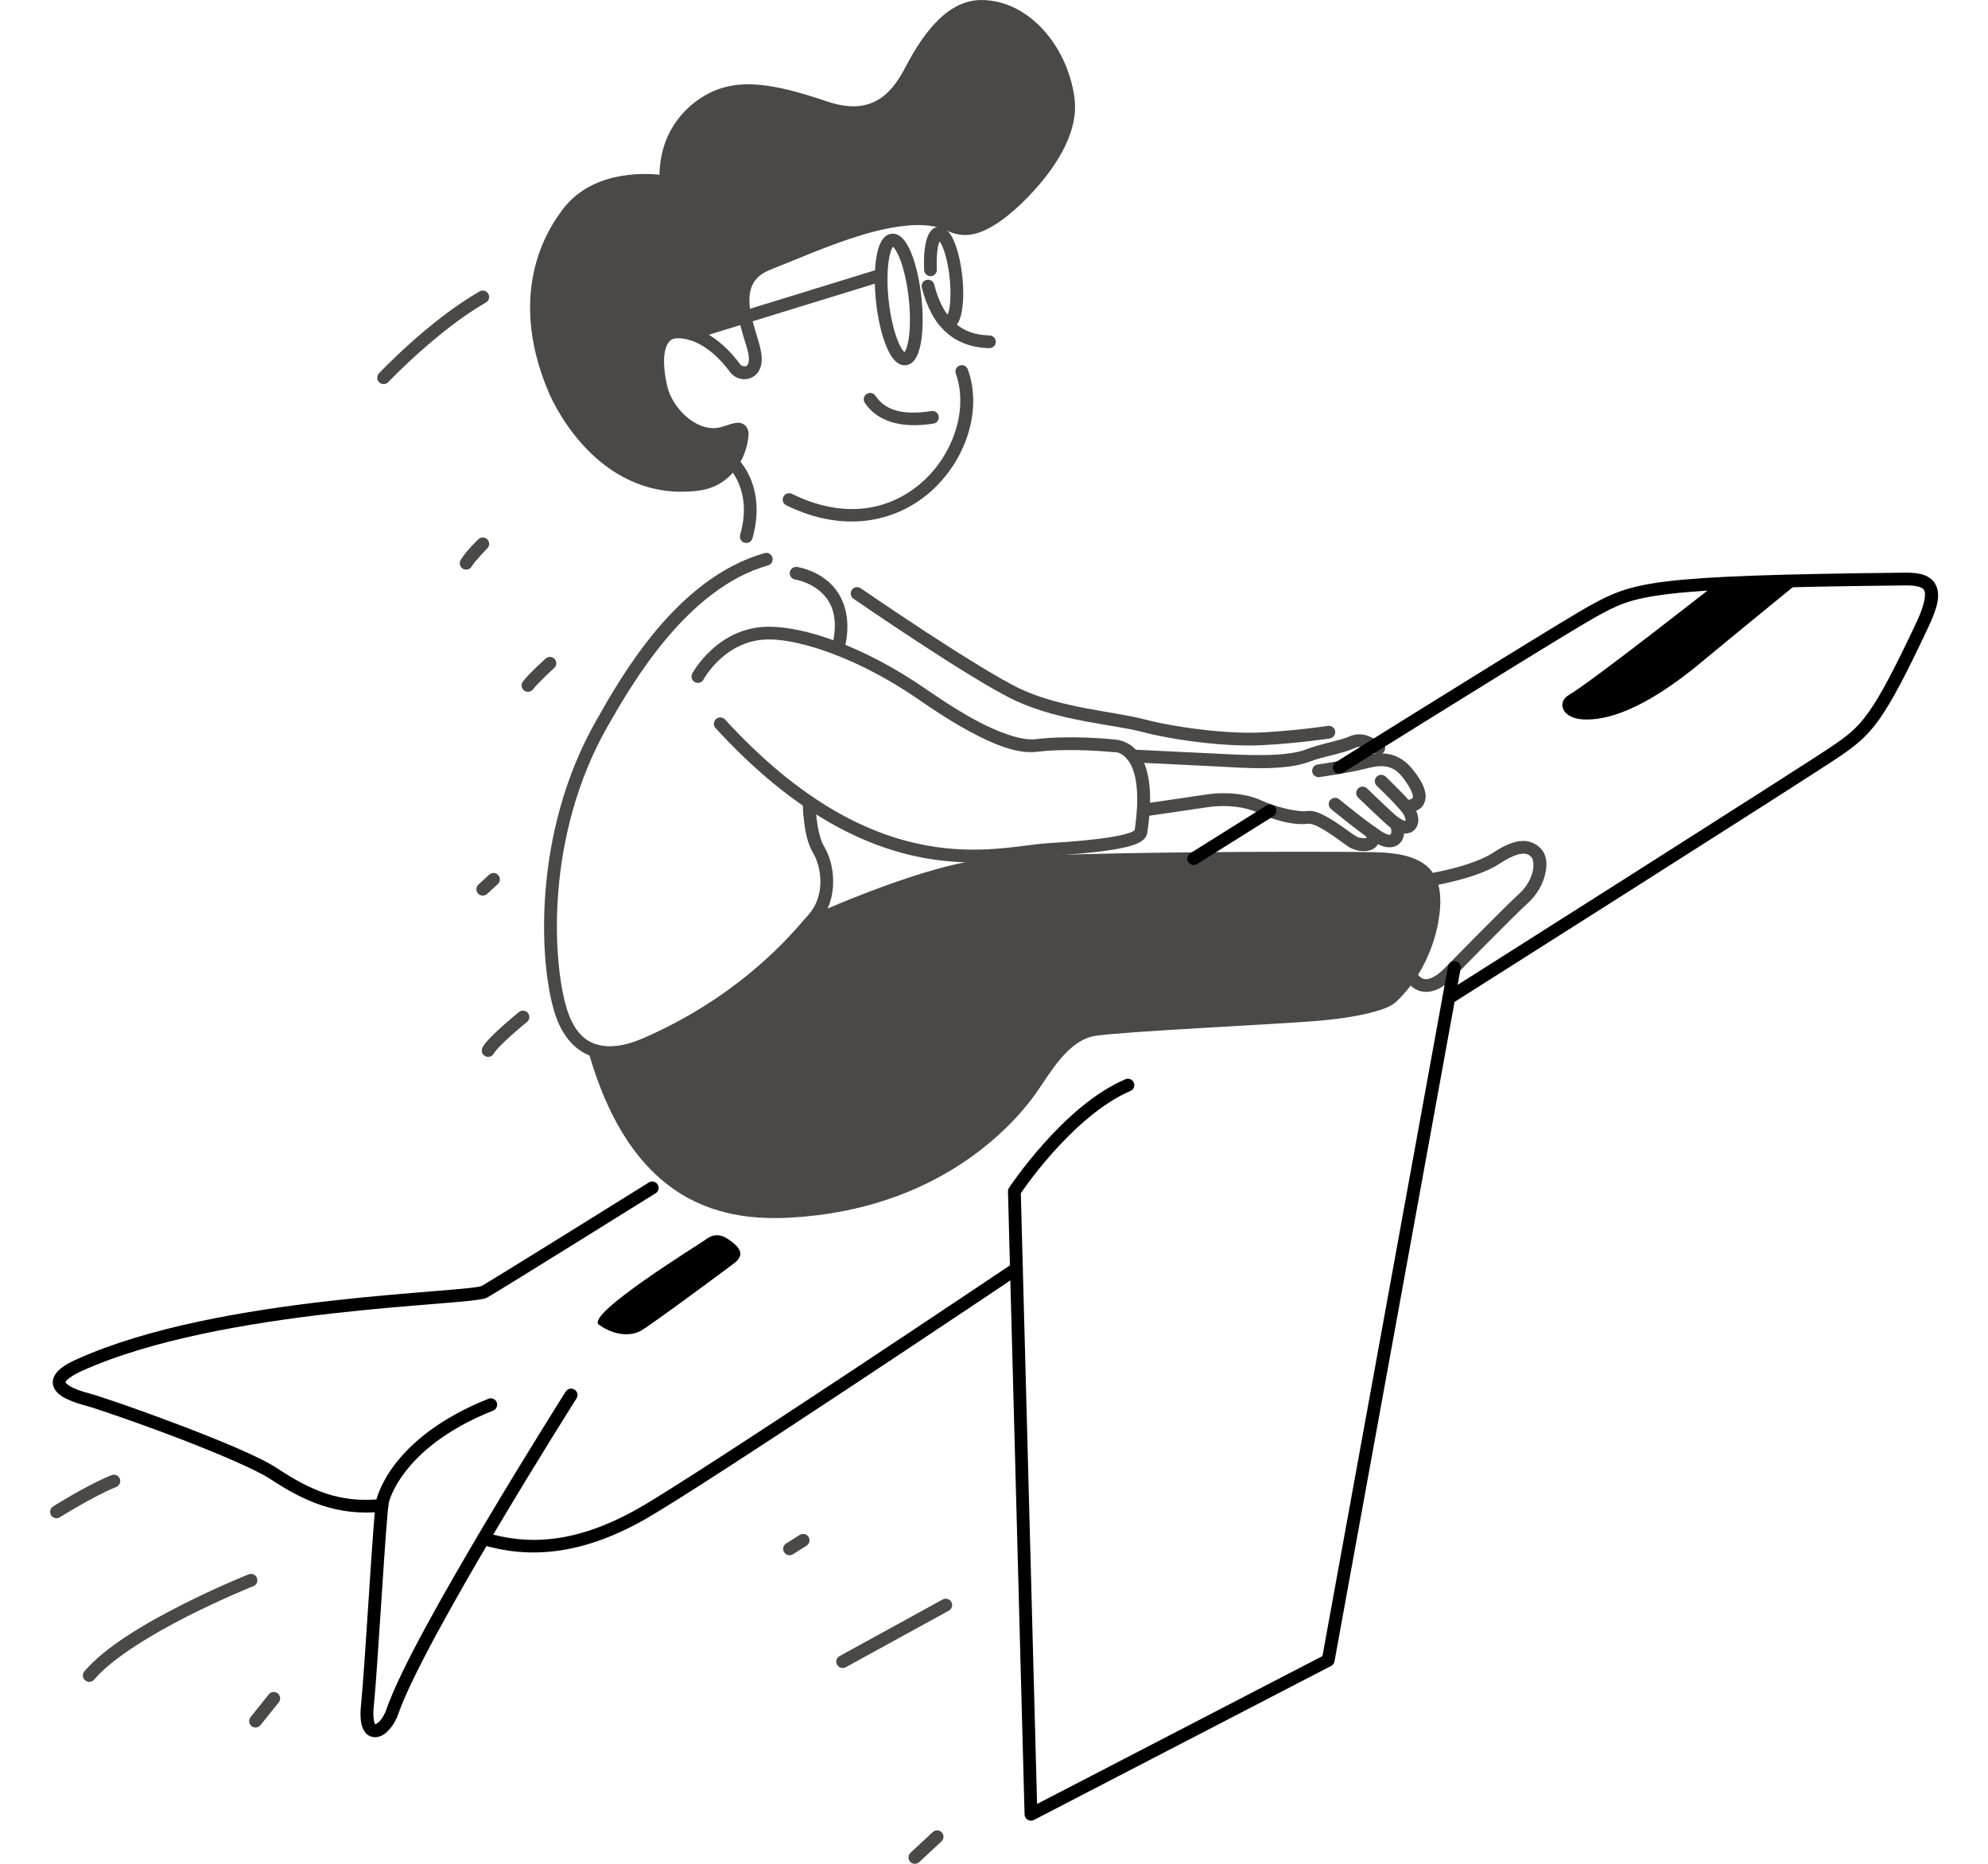<svg className="w-full h-auto" viewBox="0 0 96 90" fill="none" xmlns="http://www.w3.org/2000/svg">
  <g clip-path="url(#clip0_41_130)">
    <path
      d="M23.159 14.071C20.672 15.502 18.3 18.029 18.3 18.029C18.244 18.089 18.214 18.168 18.217 18.25C18.219 18.331 18.254 18.408 18.314 18.464C18.374 18.52 18.453 18.55 18.535 18.547C18.617 18.545 18.694 18.51 18.75 18.451C18.75 18.451 21.108 15.961 23.468 14.604C23.538 14.563 23.59 14.496 23.611 14.417C23.633 14.338 23.621 14.254 23.58 14.184C23.56 14.149 23.533 14.118 23.501 14.093C23.469 14.069 23.432 14.051 23.393 14.04C23.354 14.03 23.313 14.027 23.273 14.032C23.232 14.038 23.194 14.051 23.159 14.071Z"
      fill="#4A4947" />
    <path
      d="M23.097 26.043C23.097 26.043 22.519 26.586 22.245 27.04C22.203 27.109 22.191 27.193 22.211 27.272C22.23 27.351 22.281 27.419 22.351 27.462C22.386 27.482 22.424 27.496 22.464 27.502C22.504 27.508 22.545 27.506 22.585 27.497C22.624 27.487 22.661 27.47 22.694 27.445C22.726 27.422 22.754 27.391 22.775 27.357C22.949 27.068 23.529 26.483 23.529 26.483C23.588 26.426 23.621 26.348 23.622 26.266C23.623 26.184 23.591 26.106 23.534 26.048C23.477 25.989 23.398 25.956 23.316 25.955C23.235 25.954 23.156 25.986 23.097 26.043Z"
      fill="#4A4947" />
    <path
      d="M26.57 31.721C26.488 31.718 26.408 31.746 26.347 31.801C26.347 31.801 26.139 31.99 25.9 32.22C25.661 32.451 25.399 32.709 25.246 32.918C25.222 32.951 25.205 32.988 25.196 33.028C25.186 33.067 25.185 33.108 25.191 33.148C25.198 33.187 25.212 33.226 25.233 33.26C25.254 33.295 25.282 33.325 25.315 33.348C25.381 33.396 25.464 33.416 25.545 33.403C25.626 33.39 25.698 33.346 25.746 33.28C25.831 33.163 26.099 32.885 26.33 32.662C26.561 32.439 26.763 32.256 26.763 32.256C26.823 32.201 26.86 32.125 26.863 32.043C26.867 31.962 26.839 31.882 26.784 31.822C26.756 31.792 26.723 31.768 26.687 31.75C26.65 31.733 26.61 31.723 26.57 31.721Z"
      fill="#4A4947" />
    <path
      d="M23.622 42.237L23.104 42.714C23.044 42.769 23.008 42.846 23.005 42.928C23.001 43.009 23.031 43.089 23.086 43.148C23.142 43.208 23.219 43.244 23.301 43.247C23.382 43.251 23.462 43.221 23.522 43.166L24.041 42.69C24.101 42.635 24.137 42.558 24.14 42.476C24.144 42.395 24.115 42.315 24.059 42.255C24.032 42.225 23.999 42.201 23.962 42.184C23.925 42.167 23.885 42.158 23.845 42.156C23.804 42.154 23.763 42.161 23.725 42.175C23.687 42.189 23.652 42.21 23.622 42.237Z"
      fill="#4A4947" />
    <path
      d="M25.057 48.871C25.057 48.871 24.687 49.172 24.288 49.529C24.089 49.707 23.882 49.899 23.706 50.079C23.53 50.259 23.389 50.408 23.297 50.588C23.279 50.624 23.268 50.663 23.265 50.703C23.261 50.744 23.266 50.784 23.279 50.823C23.291 50.861 23.311 50.897 23.338 50.927C23.364 50.958 23.396 50.983 23.433 51.002C23.469 51.02 23.508 51.031 23.549 51.034C23.589 51.037 23.63 51.032 23.668 51.02C23.707 51.007 23.743 50.987 23.773 50.961C23.804 50.935 23.829 50.903 23.848 50.867C23.866 50.831 23.989 50.672 24.149 50.508C24.308 50.345 24.508 50.159 24.701 49.987C25.087 49.642 25.448 49.348 25.448 49.348C25.479 49.323 25.505 49.291 25.525 49.256C25.544 49.22 25.556 49.181 25.56 49.141C25.564 49.101 25.56 49.06 25.548 49.021C25.537 48.983 25.517 48.947 25.492 48.915C25.44 48.852 25.365 48.812 25.284 48.804C25.202 48.796 25.121 48.82 25.057 48.871Z"
      fill="#4A4947" />
    <path
      d="M5.382 71.233C4.165 71.725 2.563 72.745 2.563 72.745C2.494 72.789 2.445 72.859 2.428 72.938C2.41 73.018 2.424 73.101 2.468 73.17C2.49 73.204 2.518 73.233 2.551 73.257C2.585 73.28 2.622 73.296 2.662 73.305C2.701 73.314 2.742 73.315 2.782 73.308C2.822 73.301 2.86 73.286 2.895 73.264C2.895 73.264 4.501 72.253 5.614 71.803C5.69 71.772 5.75 71.713 5.782 71.637C5.814 71.562 5.815 71.478 5.784 71.402C5.753 71.326 5.693 71.266 5.618 71.234C5.542 71.203 5.457 71.202 5.382 71.233Z"
      fill="#4A4947" />
    <path
      d="M12.006 76.022C12.006 76.022 10.52 76.613 8.792 77.489C7.065 78.364 5.097 79.503 4.074 80.708C4.021 80.77 3.996 80.851 4.002 80.932C4.009 81.013 4.048 81.089 4.111 81.141C4.142 81.167 4.178 81.187 4.216 81.2C4.255 81.212 4.295 81.216 4.336 81.213C4.376 81.21 4.416 81.198 4.452 81.18C4.488 81.162 4.52 81.136 4.546 81.105C5.435 80.058 7.372 78.898 9.072 78.037C10.772 77.176 12.236 76.593 12.236 76.593C12.312 76.563 12.373 76.504 12.405 76.429C12.437 76.354 12.438 76.269 12.408 76.194C12.393 76.156 12.371 76.122 12.342 76.093C12.314 76.064 12.28 76.041 12.243 76.025C12.206 76.009 12.165 76.001 12.125 76C12.084 76 12.044 76.007 12.006 76.022Z"
      fill="#4A4947" />
    <path
      d="M13.413 81.77C13.349 81.719 13.267 81.696 13.186 81.705C13.104 81.714 13.03 81.755 12.979 81.819L12.098 82.919C12.047 82.983 12.024 83.064 12.033 83.145C12.042 83.227 12.083 83.301 12.147 83.352C12.211 83.402 12.293 83.426 12.374 83.417C12.456 83.407 12.53 83.367 12.581 83.303L13.462 82.202C13.513 82.139 13.537 82.057 13.527 81.976C13.518 81.895 13.477 81.821 13.413 81.77Z"
      fill="#4A4947" />
    <path
      d="M38.85 74.078C38.811 74.069 38.77 74.068 38.73 74.075C38.69 74.082 38.652 74.097 38.617 74.118L37.961 74.533C37.927 74.555 37.897 74.583 37.874 74.616C37.851 74.649 37.834 74.686 37.825 74.725C37.816 74.765 37.815 74.806 37.822 74.846C37.829 74.885 37.844 74.924 37.866 74.958C37.888 74.992 37.916 75.021 37.949 75.044C37.982 75.068 38.02 75.084 38.059 75.093C38.099 75.102 38.14 75.103 38.18 75.096C38.22 75.089 38.258 75.074 38.292 75.052L38.948 74.638C38.983 74.616 39.012 74.588 39.036 74.555C39.059 74.522 39.076 74.484 39.084 74.445C39.093 74.406 39.094 74.365 39.087 74.325C39.08 74.285 39.066 74.247 39.044 74.213C39 74.144 38.931 74.095 38.85 74.078Z"
      fill="#4A4947" />
    <path
      d="M45.522 77.236L40.544 79.969C40.472 80.008 40.419 80.075 40.396 80.153C40.373 80.231 40.383 80.316 40.422 80.387C40.462 80.458 40.528 80.511 40.607 80.534C40.686 80.557 40.77 80.547 40.842 80.508L45.82 77.775C45.856 77.755 45.887 77.729 45.912 77.697C45.938 77.666 45.956 77.629 45.968 77.591C45.979 77.552 45.983 77.511 45.978 77.471C45.973 77.431 45.961 77.392 45.941 77.356C45.902 77.285 45.835 77.232 45.757 77.209C45.678 77.187 45.594 77.196 45.522 77.236Z"
      fill="#4A4947" />
    <path
      d="M45.263 88.386C45.181 88.384 45.102 88.413 45.042 88.469L43.967 89.468C43.907 89.523 43.872 89.6 43.869 89.682C43.867 89.763 43.896 89.843 43.952 89.902C44.008 89.962 44.085 89.997 44.167 90C44.249 90.003 44.329 89.973 44.389 89.917L45.463 88.919C45.523 88.863 45.559 88.786 45.561 88.705C45.564 88.623 45.535 88.544 45.479 88.484C45.451 88.455 45.418 88.431 45.381 88.414C45.344 88.397 45.304 88.388 45.263 88.386Z"
      fill="#4A4947" />
    <path
      d="M42.079 18.979C42.039 18.971 41.998 18.971 41.958 18.979C41.919 18.987 41.881 19.002 41.847 19.025C41.779 19.07 41.731 19.14 41.715 19.22C41.699 19.3 41.716 19.383 41.761 19.451C42.352 20.335 43.474 20.705 45.073 20.456C45.113 20.45 45.151 20.436 45.186 20.415C45.221 20.394 45.251 20.366 45.275 20.334C45.298 20.301 45.316 20.264 45.325 20.225C45.335 20.185 45.337 20.145 45.33 20.105C45.318 20.024 45.273 19.952 45.207 19.904C45.141 19.856 45.058 19.836 44.977 19.849C43.505 20.078 42.718 19.773 42.275 19.11C42.23 19.042 42.159 18.995 42.079 18.979Z"
      fill="#4A4947" />
    <path
      d="M44.738 13.517C44.699 13.527 44.662 13.544 44.629 13.568C44.597 13.592 44.569 13.623 44.548 13.657C44.528 13.692 44.514 13.73 44.508 13.771C44.502 13.81 44.504 13.851 44.514 13.89C44.75 14.825 45.138 15.551 45.692 16.048C46.246 16.545 46.958 16.796 47.772 16.812C47.812 16.813 47.853 16.806 47.891 16.791C47.928 16.777 47.963 16.755 47.992 16.727C48.021 16.699 48.045 16.665 48.061 16.628C48.077 16.591 48.086 16.552 48.087 16.511C48.088 16.471 48.081 16.43 48.066 16.393C48.051 16.355 48.029 16.321 48.001 16.292C47.973 16.263 47.939 16.239 47.902 16.223C47.865 16.207 47.825 16.198 47.784 16.197C47.087 16.183 46.544 15.984 46.105 15.591C45.667 15.197 45.328 14.593 45.113 13.74C45.093 13.661 45.042 13.593 44.972 13.551C44.901 13.509 44.818 13.497 44.738 13.517Z"
      fill="#4A4947" />
    <path
      d="M43.052 11.287C42.793 11.316 42.63 11.512 42.529 11.713C42.427 11.914 42.362 12.157 42.316 12.444C42.224 13.018 42.215 13.765 42.304 14.581C42.393 15.396 42.562 16.124 42.776 16.665C42.884 16.935 43 17.159 43.142 17.334C43.285 17.508 43.486 17.665 43.745 17.637C44.005 17.609 44.167 17.413 44.269 17.212C44.37 17.011 44.435 16.767 44.482 16.48C44.574 15.906 44.582 15.159 44.493 14.344C44.404 13.528 44.235 12.8 44.021 12.259C43.914 11.989 43.798 11.765 43.656 11.591C43.513 11.416 43.312 11.259 43.052 11.287ZM43.119 11.895C43.077 11.9 43.102 11.881 43.18 11.976C43.258 12.072 43.358 12.25 43.45 12.484C43.635 12.951 43.799 13.639 43.883 14.41C43.967 15.18 43.956 15.887 43.876 16.383C43.836 16.631 43.776 16.827 43.721 16.937C43.665 17.047 43.638 17.033 43.679 17.029C43.72 17.024 43.697 17.044 43.618 16.948C43.54 16.852 43.44 16.674 43.348 16.44C43.163 15.973 42.998 15.285 42.914 14.515C42.83 13.744 42.842 13.037 42.922 12.541C42.962 12.293 43.022 12.098 43.077 11.988C43.133 11.877 43.16 11.891 43.119 11.895Z"
      fill="#4A4947" />
    <path
      d="M45.297 10.956C45.094 10.978 44.958 11.119 44.877 11.255C44.795 11.391 44.745 11.545 44.706 11.723C44.628 12.08 44.602 12.534 44.627 13.044C44.629 13.085 44.639 13.124 44.657 13.16C44.674 13.197 44.698 13.229 44.728 13.256C44.758 13.283 44.793 13.304 44.831 13.318C44.869 13.331 44.909 13.337 44.949 13.335C44.99 13.333 45.029 13.323 45.066 13.306C45.102 13.289 45.135 13.265 45.162 13.235C45.189 13.205 45.21 13.17 45.224 13.132C45.237 13.095 45.243 13.054 45.241 13.014C45.218 12.544 45.246 12.129 45.307 11.854C45.328 11.76 45.351 11.713 45.374 11.659C45.422 11.729 45.477 11.818 45.534 11.961C45.67 12.305 45.793 12.819 45.856 13.395C45.919 13.97 45.909 14.498 45.851 14.863C45.825 15.021 45.789 15.128 45.756 15.206C45.751 15.198 45.748 15.196 45.743 15.188C45.698 15.12 45.628 15.072 45.549 15.055C45.469 15.038 45.386 15.054 45.318 15.098C45.249 15.142 45.202 15.212 45.185 15.291C45.168 15.37 45.183 15.453 45.228 15.521C45.265 15.579 45.304 15.633 45.352 15.686C45.353 15.686 45.354 15.687 45.354 15.687C45.464 15.805 45.631 15.919 45.836 15.897C46.069 15.872 46.208 15.697 46.29 15.535C46.373 15.372 46.422 15.182 46.458 14.961C46.529 14.518 46.535 13.949 46.467 13.329C46.4 12.709 46.271 12.155 46.106 11.738C46.024 11.529 45.934 11.354 45.819 11.213C45.703 11.072 45.53 10.931 45.297 10.957L45.297 10.956Z"
      fill="#4A4947" />
    <path
      d="M47.405 0.002C46.631 -0.006 45.937 0.357 45.337 0.935C44.737 1.513 44.212 2.31 43.726 3.238C43.464 3.737 43.096 4.358 42.522 4.743C41.948 5.128 41.166 5.316 39.92 4.893C38.596 4.444 37.517 4.157 36.569 4.087C35.621 4.016 34.798 4.172 34.055 4.602C33.345 5.011 31.895 6.112 31.845 8.437C31.059 8.356 28.501 8.244 27.105 10.204C26.947 10.425 26.223 11.367 25.843 12.859C25.463 14.352 25.414 16.424 26.506 18.968C26.703 19.425 27.346 20.736 28.529 21.881C29.712 23.027 31.466 24.001 33.782 23.685C34.534 23.583 35.099 23.195 35.475 22.725C35.851 22.255 36.05 21.707 36.121 21.232C36.157 20.991 36.177 20.796 36.035 20.603C35.964 20.506 35.844 20.441 35.744 20.422C35.643 20.404 35.561 20.415 35.484 20.429C35.179 20.488 34.894 20.634 34.61 20.665C34.091 20.723 33.564 20.491 33.127 20.105C32.689 19.72 32.359 19.184 32.245 18.739C32.087 18.121 32.018 17.451 32.104 16.992C32.147 16.762 32.226 16.592 32.322 16.49C32.418 16.389 32.528 16.333 32.735 16.333C33.329 16.333 33.882 16.624 34.327 16.981C34.772 17.338 35.099 17.754 35.233 17.941C35.464 18.262 35.879 18.402 36.255 18.251C36.444 18.176 36.61 18.015 36.698 17.802C36.787 17.589 36.806 17.331 36.758 17.028C36.661 16.412 36.289 15.577 36.206 14.798C36.165 14.408 36.195 14.051 36.335 13.757C36.476 13.463 36.722 13.212 37.205 13.022C38.391 12.557 40.026 11.826 41.623 11.346C43.22 10.866 44.767 10.667 45.722 11.131C46.066 11.299 46.448 11.391 46.87 11.33C47.292 11.269 47.74 11.067 48.273 10.703C48.824 10.325 49.78 9.486 50.587 8.415C51.395 7.344 52.063 6.036 51.886 4.725C51.552 2.242 49.698 0.021 47.406 0L47.405 0.002ZM47.399 0.617C49.282 0.634 50.972 2.577 51.273 4.808C51.414 5.856 50.851 7.041 50.092 8.047C49.334 9.053 48.391 9.876 47.922 10.197C47.435 10.53 47.07 10.681 46.78 10.723C46.49 10.765 46.262 10.712 45.992 10.58C44.757 9.98 43.095 10.262 41.443 10.758C39.792 11.255 38.138 11.997 36.978 12.451C36.38 12.686 35.985 13.059 35.777 13.494C35.569 13.93 35.543 14.406 35.591 14.864C35.688 15.78 36.078 16.691 36.147 17.126C36.182 17.349 36.158 17.492 36.126 17.569C36.094 17.647 36.063 17.667 36.025 17.682C35.948 17.713 35.796 17.67 35.734 17.584C35.577 17.365 35.223 16.913 34.713 16.503C34.203 16.093 33.526 15.719 32.733 15.719C32.387 15.719 32.079 15.85 31.871 16.07C31.664 16.289 31.553 16.574 31.495 16.88C31.381 17.492 31.472 18.217 31.645 18.892C31.798 19.489 32.187 20.1 32.717 20.567C33.246 21.034 33.935 21.36 34.676 21.277C35.054 21.236 35.358 21.109 35.522 21.06C35.524 21.09 35.522 21.057 35.509 21.142C35.453 21.517 35.286 21.974 34.992 22.343C34.697 22.711 34.288 22.996 33.698 23.077C31.589 23.364 30.052 22.499 28.959 21.441C27.866 20.383 27.245 19.125 27.073 18.726C26.032 16.299 26.092 14.385 26.441 13.011C26.791 11.636 27.416 10.831 27.608 10.56C28.985 8.627 32.092 9.077 32.092 9.077C32.137 9.085 32.183 9.082 32.227 9.069C32.271 9.056 32.312 9.034 32.346 9.003C32.38 8.973 32.407 8.936 32.425 8.894C32.442 8.852 32.451 8.806 32.449 8.761C32.353 6.434 33.696 5.52 34.365 5.134C34.995 4.769 35.664 4.637 36.522 4.701C37.379 4.764 38.418 5.034 39.72 5.476C41.101 5.944 42.141 5.739 42.866 5.254C43.591 4.768 44 4.042 44.273 3.523C44.741 2.629 45.241 1.883 45.765 1.378C46.289 0.873 46.819 0.612 47.398 0.618L47.399 0.617Z"
      fill="#4A4947" />
    <path fill-rule="evenodd" clip-rule="evenodd"
      d="M35.975 15.306L33.353 16.113C33.155 16.058 32.947 16.027 32.733 16.027C31.625 16.027 31.613 17.523 31.945 18.816C32.211 19.857 33.383 21.112 34.643 20.972C35.352 20.894 35.942 20.339 35.815 21.188C35.688 22.037 35.082 23.199 33.739 23.382C29.315 23.985 27.159 19.704 26.79 18.848C24.656 13.877 27.007 10.874 27.356 10.382C28.869 8.259 32.141 8.774 32.141 8.774C32.04 6.321 33.503 5.275 34.211 4.868C35.584 4.073 37.195 4.293 39.821 5.184C42.447 6.075 43.465 4.398 44 3.38C44.955 1.558 46.049 0.295 47.402 0.309C49.49 0.329 51.262 2.41 51.58 4.767C51.897 7.126 49.116 9.753 48.098 10.451C47.078 11.149 46.471 11.156 45.856 10.857C43.666 9.791 39.438 11.818 37.091 12.738C35.809 13.242 35.764 14.304 35.975 15.306Z"
      fill="#4A4947" />
    <path
      d="M42.462 12.987L33.262 15.819C33.223 15.831 33.187 15.85 33.156 15.876C33.125 15.902 33.099 15.933 33.08 15.969C33.061 16.005 33.049 16.044 33.045 16.084C33.042 16.124 33.046 16.165 33.058 16.204C33.07 16.242 33.089 16.278 33.115 16.309C33.141 16.34 33.173 16.366 33.209 16.385C33.245 16.404 33.284 16.415 33.324 16.419C33.365 16.423 33.406 16.419 33.444 16.407L42.644 13.575C42.683 13.563 42.719 13.543 42.75 13.518C42.781 13.492 42.807 13.46 42.826 13.424C42.845 13.389 42.856 13.35 42.86 13.309C42.864 13.269 42.86 13.228 42.848 13.19C42.836 13.151 42.816 13.115 42.791 13.084C42.764 13.053 42.733 13.027 42.697 13.009C42.661 12.99 42.622 12.978 42.581 12.975C42.541 12.971 42.5 12.975 42.462 12.987Z"
      fill="#4A4947" />
    <path
      d="M35.362 22.029C35.321 22.03 35.282 22.04 35.245 22.058C35.208 22.075 35.175 22.099 35.148 22.129C35.093 22.19 35.065 22.27 35.069 22.351C35.073 22.433 35.109 22.509 35.17 22.564C35.17 22.564 35.449 22.811 35.676 23.352C35.902 23.894 36.061 24.706 35.742 25.828C35.72 25.906 35.73 25.99 35.77 26.061C35.809 26.133 35.876 26.185 35.955 26.207C36.034 26.229 36.118 26.22 36.19 26.18C36.261 26.14 36.314 26.073 36.336 25.995C36.691 24.745 36.519 23.769 36.246 23.116C35.973 22.462 35.584 22.107 35.584 22.107C35.524 22.053 35.444 22.024 35.362 22.029Z"
      fill="#4A4947" />
    <path
      d="M46.341 17.652C46.264 17.679 46.201 17.736 46.166 17.81C46.132 17.884 46.128 17.969 46.155 18.045C46.741 19.661 46.112 21.792 44.654 23.167C43.195 24.541 40.96 25.184 38.242 23.847C38.169 23.811 38.084 23.806 38.006 23.832C37.929 23.858 37.865 23.914 37.829 23.987C37.811 24.023 37.8 24.063 37.797 24.103C37.795 24.143 37.8 24.184 37.813 24.222C37.826 24.26 37.846 24.296 37.873 24.326C37.9 24.357 37.932 24.381 37.969 24.399C40.882 25.832 43.455 25.143 45.078 23.614C46.701 22.084 47.426 19.74 46.736 17.836C46.708 17.76 46.651 17.697 46.577 17.662C46.503 17.628 46.418 17.624 46.341 17.652Z"
      fill="#4A4947" />
    <path
      d="M37.173 30.262C34.642 30.239 33.428 32.525 33.428 32.525C33.389 32.597 33.381 32.681 33.406 32.759C33.43 32.837 33.484 32.902 33.556 32.94C33.629 32.978 33.713 32.986 33.792 32.962C33.87 32.938 33.935 32.884 33.974 32.812C33.974 32.812 35.012 30.858 37.167 30.877C38.705 30.892 41.459 31.792 44.268 33.715C44.717 34.022 45.708 34.717 46.804 35.31C47.901 35.904 49.091 36.425 50.084 36.303C51.714 36.105 53.752 36.319 53.752 36.319C53.77 36.322 53.788 36.322 53.806 36.321C53.806 36.321 54.118 36.273 54.448 36.679C54.775 37.082 55.104 38.023 54.79 40.099C54.76 40.122 54.69 40.161 54.589 40.199C54.387 40.275 54.067 40.352 53.673 40.417C52.883 40.55 51.789 40.646 50.601 40.717C49.337 40.794 47.335 41.313 44.68 40.814C42.024 40.315 38.731 38.804 35.011 34.743C34.983 34.714 34.95 34.69 34.914 34.672C34.877 34.655 34.837 34.645 34.797 34.644C34.756 34.642 34.716 34.648 34.678 34.661C34.639 34.675 34.604 34.696 34.574 34.724C34.544 34.751 34.52 34.784 34.503 34.82C34.486 34.857 34.476 34.897 34.474 34.937C34.472 34.977 34.478 35.017 34.492 35.056C34.506 35.093 34.527 35.128 34.554 35.158C38.346 39.297 41.777 40.895 44.565 41.419C47.353 41.943 49.514 41.399 50.638 41.331C51.837 41.26 52.943 41.163 53.775 41.024C54.191 40.955 54.538 40.876 54.808 40.775C54.943 40.724 55.06 40.668 55.164 40.59C55.268 40.511 55.371 40.395 55.397 40.231C55.737 38.035 55.418 36.895 54.928 36.292C54.438 35.688 53.765 35.708 53.765 35.708L53.819 35.709C53.819 35.709 51.752 35.481 50.009 35.694C49.314 35.779 48.156 35.343 47.1 34.771C46.044 34.2 45.076 33.522 44.618 33.209C41.731 31.233 38.937 30.28 37.174 30.263L37.173 30.262Z"
      fill="#4A4947" />
    <path
      d="M38.49 27.377C38.409 27.365 38.327 27.386 38.261 27.435C38.196 27.484 38.152 27.557 38.141 27.637C38.135 27.677 38.137 27.718 38.147 27.757C38.157 27.797 38.175 27.833 38.199 27.866C38.223 27.898 38.254 27.925 38.288 27.946C38.323 27.967 38.362 27.98 38.402 27.986C38.402 27.986 39.035 28.082 39.569 28.527C40.102 28.971 40.559 29.72 40.167 31.257C40.157 31.296 40.155 31.337 40.161 31.377C40.167 31.416 40.18 31.455 40.201 31.49C40.222 31.524 40.249 31.555 40.282 31.579C40.314 31.603 40.351 31.62 40.391 31.631C40.47 31.651 40.554 31.639 40.624 31.597C40.695 31.555 40.746 31.487 40.766 31.408C41.201 29.702 40.649 28.625 39.965 28.055C39.281 27.485 38.49 27.377 38.49 27.377Z"
      fill="#4A4947" />
    <path
      d="M36.92 26.709C32.639 27.923 29.971 32.727 28.809 34.761C27.242 37.503 26.556 40.433 26.347 42.969C26.138 45.505 26.402 47.64 26.768 48.851C27.135 50.067 27.817 50.779 28.65 51.032C29.483 51.285 30.41 51.096 31.312 50.703C36.149 48.594 38.712 45.529 39.572 44.499C40.056 43.917 40.236 43.212 40.234 42.561C40.232 41.91 40.059 41.309 39.796 40.877C39.618 40.585 39.494 40.032 39.438 39.569C39.382 39.105 39.38 38.732 39.38 38.732C39.38 38.692 39.372 38.652 39.356 38.614C39.34 38.577 39.317 38.543 39.289 38.515C39.26 38.486 39.226 38.464 39.188 38.449C39.151 38.433 39.11 38.426 39.07 38.426C38.988 38.426 38.91 38.459 38.852 38.517C38.794 38.575 38.762 38.653 38.762 38.735C38.762 38.735 38.764 39.141 38.825 39.642C38.885 40.144 38.992 40.743 39.268 41.196C39.458 41.509 39.615 42.025 39.617 42.563C39.618 43.101 39.472 43.655 39.096 44.106C38.237 45.136 35.774 48.086 31.064 50.14C30.241 50.499 29.454 50.633 28.83 50.443C28.206 50.254 27.687 49.76 27.359 48.674C27.028 47.58 26.76 45.485 26.963 43.02C27.166 40.555 27.834 37.712 29.346 35.066C30.51 33.029 33.163 28.415 37.089 27.301C37.168 27.279 37.235 27.226 37.274 27.155C37.314 27.084 37.324 26.999 37.302 26.921C37.279 26.843 37.226 26.776 37.155 26.737C37.083 26.697 36.999 26.687 36.92 26.709L36.92 26.709Z"
      fill="#4A4947" />
    <path
      d="M39.089 44.592C39.089 44.592 44.212 42.251 47.321 41.829C50.429 41.409 64.132 41.41 66.419 41.46C68.709 41.507 69.211 42.307 69.243 43.4C69.275 44.495 68.797 46.619 67.237 48.126C66.894 48.456 65.631 48.839 63.306 49.013C60.982 49.187 54.465 49.49 52.894 49.708C51.322 49.926 50.448 51.669 49.769 52.62C48.895 53.849 45.609 57.854 38.755 58.448C35.638 58.717 30.921 58.469 28.722 50.731C29.455 50.961 30.319 50.801 31.188 50.421C35.569 48.511 38.047 45.818 39.089 44.592Z"
      fill="#4A4947" />
    <path
      d="M66.426 41.152C65.269 41.127 61.278 41.115 57.175 41.161C53.072 41.207 48.893 41.306 47.279 41.524C44.063 41.961 38.959 44.313 38.959 44.313C38.918 44.331 38.882 44.359 38.853 44.394C37.823 45.605 35.387 48.254 31.064 50.139C30.235 50.502 29.442 50.634 28.816 50.437C28.762 50.42 28.706 50.418 28.651 50.431C28.597 50.444 28.547 50.471 28.508 50.51C28.468 50.548 28.439 50.597 28.424 50.651C28.41 50.704 28.41 50.761 28.425 50.814C29.54 54.738 31.323 56.823 33.247 57.862C35.172 58.901 37.202 58.891 38.782 58.754C45.746 58.151 49.118 54.068 50.021 52.799C50.731 51.804 51.572 50.202 52.936 50.013C53.683 49.909 55.72 49.776 57.835 49.652C59.95 49.527 62.159 49.408 63.329 49.32C64.504 49.232 65.415 49.092 66.088 48.927C66.76 48.763 67.186 48.602 67.451 48.347C69.093 46.762 69.586 44.588 69.551 43.392C69.534 42.8 69.372 42.212 68.874 41.801C68.375 41.391 67.605 41.177 66.426 41.153L66.426 41.152ZM66.413 41.767C67.522 41.79 68.147 42.001 68.481 42.275C68.814 42.55 68.92 42.907 68.934 43.41C68.963 44.404 68.5 46.477 67.021 47.905C66.943 47.98 66.566 48.176 65.941 48.33C65.315 48.483 64.433 48.62 63.283 48.706C62.129 48.793 59.916 48.912 57.799 49.037C55.682 49.162 53.675 49.289 52.851 49.403C51.072 49.65 50.165 51.535 49.517 52.442C48.671 53.631 45.472 57.556 38.728 58.141C37.191 58.274 35.304 58.273 33.541 57.321C31.857 56.412 30.258 54.608 29.173 51.122C29.862 51.189 30.595 51.016 31.311 50.703C35.695 48.791 38.193 46.111 39.27 44.85C39.36 44.809 44.386 42.538 47.362 42.134C48.856 41.932 53.084 41.822 57.181 41.776C61.279 41.73 65.282 41.743 66.412 41.767L66.413 41.767Z"
      fill="#4A4947" />
    <path
      d="M73.495 40.608C73.098 40.628 72.654 40.809 72.094 41.181C71.62 41.495 70.832 41.76 70.174 41.93C69.517 42.099 68.992 42.182 68.992 42.182C68.952 42.188 68.914 42.203 68.879 42.224C68.845 42.245 68.815 42.272 68.791 42.305C68.767 42.338 68.75 42.375 68.74 42.414C68.731 42.453 68.729 42.494 68.736 42.534C68.748 42.614 68.793 42.687 68.859 42.735C68.925 42.783 69.008 42.803 69.089 42.79C69.089 42.79 69.641 42.703 70.329 42.525C71.016 42.348 71.84 42.088 72.436 41.693C72.946 41.356 73.305 41.234 73.526 41.223C73.747 41.212 73.847 41.274 73.967 41.412C74.022 41.475 74.092 41.749 74.01 42.091C73.927 42.434 73.72 42.827 73.38 43.138C72.577 43.875 70.14 46.365 69.725 46.791C69.533 46.988 69.237 47.208 69.001 47.264C68.883 47.293 68.787 47.289 68.692 47.247C68.596 47.205 68.485 47.117 68.369 46.92C68.349 46.886 68.321 46.855 68.289 46.831C68.257 46.807 68.22 46.789 68.18 46.779C68.141 46.769 68.1 46.766 68.06 46.772C68.02 46.778 67.981 46.791 67.946 46.812C67.911 46.832 67.881 46.859 67.856 46.892C67.832 46.924 67.814 46.961 67.804 47C67.794 47.039 67.792 47.08 67.797 47.12C67.803 47.16 67.816 47.198 67.837 47.233C68.002 47.511 68.208 47.707 68.443 47.81C68.678 47.913 68.927 47.915 69.146 47.862C69.583 47.757 69.929 47.466 70.169 47.219C70.58 46.797 73.049 44.278 73.798 43.591C74.235 43.191 74.499 42.697 74.611 42.235C74.722 41.772 74.709 41.324 74.433 41.008C74.223 40.766 73.891 40.587 73.495 40.608V40.608Z"
      fill="#4A4947" />
    <path
      d="M70.285 46.415C70.245 46.408 70.204 46.408 70.165 46.417C70.125 46.425 70.087 46.442 70.054 46.465C70.02 46.487 69.992 46.517 69.97 46.551C69.948 46.585 69.933 46.623 69.926 46.662L63.861 79.969L50.08 87.111L49.295 57.622C49.366 57.516 49.93 56.677 50.86 55.635C51.851 54.526 53.205 53.271 54.59 52.68C54.627 52.664 54.661 52.641 54.69 52.612C54.718 52.583 54.74 52.549 54.755 52.511C54.77 52.474 54.778 52.434 54.777 52.393C54.777 52.353 54.768 52.313 54.752 52.276C54.72 52.201 54.659 52.142 54.583 52.111C54.507 52.081 54.422 52.082 54.347 52.114C52.808 52.771 51.419 54.082 50.398 55.226C49.377 56.37 48.725 57.359 48.725 57.359C48.691 57.412 48.673 57.474 48.675 57.537L49.476 87.619C49.477 87.671 49.492 87.722 49.519 87.767C49.545 87.812 49.583 87.85 49.628 87.876C49.673 87.903 49.724 87.917 49.777 87.919C49.829 87.92 49.881 87.908 49.927 87.884L64.28 80.445C64.322 80.423 64.358 80.392 64.386 80.354C64.414 80.317 64.433 80.273 64.442 80.227L70.533 46.772C70.548 46.692 70.53 46.609 70.483 46.542C70.437 46.475 70.365 46.429 70.285 46.415Z"
      fill="currentColor" />
    <path
      d="M66.933 36.395C66.509 36.346 66.113 36.438 65.773 36.527C65.161 36.688 63.627 36.917 63.627 36.917C63.587 36.923 63.549 36.937 63.514 36.957C63.479 36.978 63.449 37.005 63.425 37.038C63.4 37.07 63.383 37.107 63.373 37.146C63.363 37.185 63.361 37.226 63.367 37.266C63.373 37.306 63.387 37.345 63.407 37.379C63.428 37.414 63.456 37.444 63.488 37.468C63.521 37.492 63.558 37.51 63.597 37.52C63.637 37.529 63.678 37.531 63.718 37.525C63.718 37.525 65.218 37.309 65.93 37.122H65.932C66.254 37.038 66.576 36.973 66.864 37.006C67.153 37.039 67.416 37.151 67.693 37.487C67.997 37.857 68.203 38.245 68.224 38.426C68.234 38.517 68.226 38.528 68.2 38.552C68.174 38.576 68.081 38.629 67.87 38.641C67.788 38.645 67.712 38.682 67.657 38.743C67.603 38.804 67.575 38.884 67.579 38.965C67.584 39.047 67.621 39.123 67.682 39.177C67.743 39.232 67.823 39.259 67.905 39.255C68.201 39.238 68.448 39.167 68.626 38.997C68.804 38.828 68.863 38.575 68.838 38.356C68.787 37.92 68.509 37.509 68.171 37.097C67.805 36.653 67.36 36.444 66.935 36.395L66.933 36.395Z"
      fill="#4A4947" />
    <path
      d="M66.91 37.5C66.881 37.472 66.847 37.45 66.809 37.436C66.771 37.421 66.731 37.414 66.69 37.415C66.65 37.416 66.61 37.425 66.573 37.441C66.535 37.457 66.502 37.48 66.474 37.51C66.446 37.539 66.424 37.573 66.409 37.611C66.394 37.648 66.387 37.689 66.388 37.729C66.389 37.769 66.397 37.809 66.414 37.846C66.43 37.883 66.454 37.917 66.483 37.945C66.483 37.945 66.749 38.199 67.043 38.496C67.338 38.794 67.674 39.163 67.748 39.275C67.842 39.417 67.872 39.535 67.874 39.594C67.875 39.653 67.869 39.639 67.872 39.637C67.871 39.637 67.871 39.637 67.87 39.637C67.878 39.631 67.874 39.65 67.776 39.615C67.677 39.58 67.516 39.483 67.32 39.307C66.899 38.925 66.015 38.072 66.015 38.072C65.986 38.044 65.951 38.022 65.913 38.007C65.876 37.992 65.835 37.985 65.795 37.986C65.754 37.986 65.714 37.995 65.677 38.011C65.64 38.027 65.606 38.05 65.578 38.08C65.55 38.109 65.528 38.143 65.513 38.18C65.498 38.218 65.49 38.258 65.491 38.298C65.492 38.339 65.5 38.379 65.516 38.416C65.532 38.453 65.556 38.486 65.585 38.515C65.585 38.515 66.464 39.363 66.905 39.762C67.139 39.974 67.353 40.117 67.567 40.194C67.781 40.271 68.027 40.274 68.217 40.146C68.404 40.02 68.496 39.792 68.49 39.579C68.485 39.365 68.404 39.151 68.264 38.937C68.102 38.691 67.784 38.369 67.483 38.064C67.181 37.759 66.91 37.5 66.91 37.5L66.91 37.5Z"
      fill="#4A4947" />
    <path
      d="M64.67 38.595C64.639 38.569 64.603 38.55 64.564 38.538C64.525 38.526 64.484 38.522 64.444 38.525C64.404 38.529 64.365 38.541 64.329 38.56C64.293 38.578 64.261 38.604 64.235 38.635C64.209 38.666 64.19 38.702 64.178 38.741C64.166 38.78 64.162 38.82 64.165 38.86C64.169 38.901 64.181 38.94 64.2 38.975C64.219 39.011 64.245 39.043 64.276 39.069C64.276 39.069 64.702 39.42 65.201 39.809C65.699 40.197 66.241 40.611 66.596 40.789C66.95 40.968 67.361 40.969 67.606 40.71C67.851 40.45 67.854 40.062 67.71 39.67C67.696 39.632 67.675 39.597 67.647 39.567C67.62 39.538 67.587 39.514 67.55 39.496C67.513 39.48 67.473 39.47 67.433 39.468C67.392 39.467 67.352 39.473 67.314 39.487C67.276 39.501 67.241 39.522 67.211 39.549C67.181 39.577 67.157 39.61 67.14 39.646C67.123 39.683 67.113 39.723 67.111 39.763C67.11 39.803 67.116 39.844 67.13 39.882C67.228 40.147 67.172 40.271 67.156 40.288C67.14 40.305 67.088 40.347 66.875 40.24C66.875 40.24 66.874 40.24 66.874 40.24C66.66 40.133 66.071 39.706 65.581 39.324C65.09 38.943 64.669 38.596 64.669 38.596L64.67 38.595Z"
      fill="#4A4947" />
    <path
      d="M58.986 38.304C58.737 38.309 58.482 38.331 58.225 38.369C57.407 38.493 55.167 38.817 55.167 38.817C55.086 38.829 55.013 38.872 54.964 38.938C54.915 39.003 54.895 39.085 54.906 39.166C54.918 39.246 54.961 39.319 55.027 39.368C55.093 39.417 55.175 39.438 55.256 39.426C55.256 39.426 57.491 39.103 58.318 38.978C59.233 38.84 60.151 38.97 60.689 39.225C61.361 39.545 62.436 39.887 63.199 39.774C63.233 39.769 63.396 39.795 63.589 39.886C63.783 39.977 64.01 40.115 64.231 40.263C64.452 40.411 64.668 40.568 64.85 40.697C65.032 40.827 65.146 40.923 65.31 40.989C65.522 41.074 65.813 41.148 66.132 41.067C66.292 41.027 66.481 40.914 66.563 40.716C66.644 40.517 66.61 40.3 66.516 40.075C66.5 40.038 66.477 40.004 66.448 39.976C66.419 39.947 66.385 39.925 66.348 39.909C66.31 39.894 66.27 39.886 66.23 39.886C66.189 39.886 66.149 39.894 66.112 39.91C66.074 39.925 66.04 39.948 66.011 39.977C65.983 40.005 65.96 40.039 65.945 40.077C65.929 40.114 65.921 40.154 65.921 40.194C65.922 40.235 65.93 40.275 65.945 40.312C66.004 40.453 65.984 40.499 65.99 40.483C65.997 40.468 66.023 40.46 65.98 40.471C65.896 40.492 65.632 40.454 65.542 40.418C65.556 40.424 65.386 40.324 65.208 40.197C65.03 40.07 64.809 39.909 64.575 39.752C64.341 39.595 64.094 39.442 63.851 39.329C63.609 39.215 63.374 39.125 63.107 39.165C62.663 39.231 61.522 38.941 60.955 38.67C60.43 38.421 59.734 38.289 58.986 38.304L58.986 38.304Z"
      fill="#4A4947" />
    <path
      d="M65.675 35.46C65.514 35.455 65.341 35.481 65.168 35.56C64.726 35.762 63.768 35.915 63.086 36.181C62.081 36.576 60.155 36.466 58.511 36.381C56.869 36.3 54.719 36.197 54.719 36.197C54.679 36.195 54.638 36.201 54.6 36.215C54.562 36.228 54.527 36.249 54.497 36.276C54.467 36.303 54.443 36.336 54.425 36.373C54.408 36.409 54.398 36.449 54.396 36.489C54.394 36.53 54.4 36.57 54.414 36.608C54.428 36.646 54.449 36.681 54.476 36.711C54.503 36.741 54.536 36.765 54.573 36.782C54.609 36.8 54.649 36.809 54.69 36.811C54.69 36.811 56.839 36.915 58.48 36.996C60.114 37.08 62.046 37.252 63.314 36.754C63.874 36.535 64.815 36.399 65.428 36.119C65.61 36.036 65.718 36.058 65.879 36.124C66.042 36.19 66.224 36.321 66.462 36.417C66.499 36.432 66.54 36.439 66.58 36.439C66.621 36.439 66.661 36.43 66.698 36.414C66.736 36.398 66.769 36.376 66.798 36.347C66.826 36.318 66.849 36.284 66.864 36.246C66.894 36.17 66.893 36.086 66.861 36.011C66.829 35.936 66.769 35.877 66.693 35.846C66.558 35.792 66.365 35.657 66.114 35.554C65.988 35.503 65.839 35.465 65.677 35.459L65.675 35.46Z"
      fill="#4A4947" />
    <path
      d="M92.02 27.653C85.824 27.718 82.549 27.83 80.549 28.067C78.548 28.303 77.794 28.688 76.801 29.231C76.209 29.555 74.417 30.65 72.119 32.069C69.821 33.488 67.034 35.224 64.51 36.799C64.441 36.843 64.391 36.912 64.373 36.991C64.355 37.071 64.369 37.154 64.413 37.223C64.456 37.292 64.525 37.341 64.605 37.36C64.685 37.378 64.769 37.364 64.838 37.32C67.362 35.745 70.148 34.01 72.445 32.592C74.741 31.174 76.563 30.064 77.099 29.77C78.087 29.229 78.677 28.908 80.622 28.678C82.566 28.448 85.836 28.333 92.026 28.269C92.324 28.265 92.554 28.294 92.698 28.345C92.842 28.395 92.892 28.444 92.929 28.526C93.002 28.691 92.955 29.177 92.564 30.01C91.48 32.318 90.805 33.589 90.238 34.387C89.671 35.185 89.22 35.52 88.493 36.017C87.796 36.493 83.094 39.492 78.6 42.347C74.107 45.203 69.796 47.933 69.796 47.933C69.762 47.955 69.732 47.983 69.709 48.016C69.686 48.049 69.669 48.086 69.66 48.126C69.651 48.165 69.65 48.206 69.657 48.246C69.665 48.285 69.679 48.324 69.701 48.358C69.723 48.392 69.751 48.421 69.784 48.444C69.817 48.468 69.855 48.484 69.895 48.493C69.934 48.502 69.975 48.502 70.015 48.495C70.055 48.489 70.093 48.474 70.127 48.452C70.127 48.452 74.439 45.722 78.933 42.866C83.427 40.01 88.077 37.048 88.843 36.524C89.581 36.02 90.131 35.603 90.743 34.743C91.354 33.882 92.035 32.589 93.124 30.271C93.539 29.387 93.716 28.777 93.494 28.277C93.383 28.028 93.157 27.852 92.902 27.764C92.647 27.675 92.357 27.65 92.02 27.653H92.02ZM61.162 38.893C58.984 40.255 57.477 41.203 57.477 41.203C57.407 41.247 57.358 41.316 57.34 41.395C57.322 41.475 57.337 41.559 57.38 41.628C57.424 41.697 57.494 41.745 57.574 41.763C57.653 41.781 57.737 41.767 57.806 41.723C57.806 41.723 59.313 40.776 61.491 39.414C61.525 39.393 61.555 39.364 61.578 39.332C61.602 39.299 61.619 39.261 61.628 39.222C61.637 39.183 61.638 39.142 61.631 39.102C61.624 39.062 61.609 39.024 61.588 38.99C61.544 38.921 61.475 38.872 61.395 38.853C61.315 38.835 61.231 38.849 61.162 38.893Z"
      fill="currentColor" />
    <path fill-rule="evenodd" clip-rule="evenodd"
      d="M57.642 41.463C57.642 41.463 59.149 40.516 61.326 39.153Z" fill="black" />
    <path
      d="M41.566 28.406C41.532 28.383 41.495 28.367 41.455 28.358C41.415 28.35 41.374 28.349 41.334 28.356C41.295 28.363 41.257 28.378 41.222 28.4C41.188 28.422 41.159 28.451 41.136 28.484C41.089 28.551 41.071 28.634 41.086 28.714C41.101 28.794 41.147 28.865 41.214 28.912C41.214 28.912 42.654 29.904 44.353 31.017C46.053 32.129 47.995 33.355 49.078 33.853C51.224 34.839 53.782 34.98 55.132 35.337C56.593 35.725 59.175 36.083 61.003 35.982C62.789 35.881 64.216 35.66 64.216 35.66C64.297 35.648 64.37 35.604 64.418 35.538C64.467 35.472 64.487 35.39 64.474 35.309C64.468 35.27 64.454 35.231 64.433 35.197C64.412 35.162 64.384 35.132 64.352 35.108C64.319 35.084 64.282 35.067 64.242 35.057C64.203 35.048 64.162 35.046 64.122 35.052C64.122 35.052 62.722 35.268 60.968 35.367C59.256 35.463 56.664 35.107 55.291 34.743C53.802 34.348 51.331 34.21 49.337 33.294C48.352 32.842 46.385 31.61 44.693 30.503C43 29.395 41.566 28.406 41.566 28.406Z"
      fill="#4A4947" />
    <path fill-rule="evenodd" clip-rule="evenodd"
      d="M82.878 28.186C83.965 28.125 85.297 28.077 86.958 28.038C86.958 28.038 83.1 31.189 82.248 31.904C79.318 34.361 77.52 34.789 76.47 34.741C75.418 34.694 75.16 33.908 75.766 33.556C76.835 32.938 82.878 28.186 82.878 28.186Z"
      fill="currentColor" />
    <path
      d="M27.743 67.102C27.674 67.059 27.59 67.044 27.51 67.062C27.43 67.08 27.361 67.129 27.317 67.198C27.317 67.198 25.469 70.118 23.464 73.491C21.459 76.865 19.306 80.658 18.657 82.547C18.582 82.765 18.467 82.959 18.353 83.09C18.244 83.215 18.14 83.26 18.119 83.266C18.115 83.261 18.107 83.258 18.089 83.213C18.044 83.098 18.005 82.819 18.051 82.378C18.148 81.424 18.293 79.169 18.433 77.045C18.502 75.983 18.571 74.955 18.63 74.146C18.689 73.338 18.746 72.721 18.771 72.584C18.771 72.58 18.887 71.959 19.576 71.064C20.265 70.167 21.523 69.029 23.814 68.115C23.89 68.085 23.951 68.026 23.983 67.951C24.016 67.876 24.017 67.792 23.986 67.716C23.971 67.678 23.949 67.644 23.921 67.615C23.892 67.586 23.859 67.563 23.821 67.547C23.784 67.531 23.744 67.523 23.703 67.522C23.663 67.522 23.622 67.529 23.585 67.545C21.201 68.495 19.843 69.705 19.085 70.69C18.327 71.676 18.164 72.468 18.164 72.468C18.163 72.469 18.163 72.471 18.162 72.472C18.117 72.722 18.073 73.289 18.013 74.102C17.953 74.914 17.885 75.942 17.816 77.005C17.676 79.13 17.529 81.398 17.435 82.316C17.385 82.809 17.405 83.162 17.513 83.438C17.567 83.575 17.649 83.698 17.769 83.783C17.889 83.867 18.043 83.9 18.177 83.885C18.445 83.855 18.644 83.694 18.819 83.493C18.993 83.293 19.14 83.037 19.24 82.747C19.834 81.019 21.995 77.169 23.995 73.805C25.994 70.44 27.839 67.527 27.839 67.527C27.861 67.492 27.875 67.454 27.882 67.415C27.889 67.375 27.888 67.334 27.879 67.294C27.87 67.255 27.853 67.218 27.83 67.185C27.806 67.152 27.777 67.124 27.742 67.102L27.743 67.102Z"
      fill="currentColor" />
    <path
      d="M31.567 57.06C31.488 57.042 31.404 57.056 31.334 57.099C31.334 57.099 29.474 58.258 27.533 59.464C25.591 60.671 23.537 61.94 23.247 62.106C23.294 62.08 23.21 62.118 23.095 62.138C22.98 62.158 22.819 62.179 22.619 62.201C22.219 62.244 21.668 62.29 21.002 62.344C19.671 62.453 17.881 62.595 15.896 62.822C11.926 63.277 7.178 64.067 3.697 65.642C3.209 65.863 2.898 66.062 2.708 66.311C2.613 66.435 2.55 66.583 2.547 66.736C2.544 66.89 2.602 67.033 2.681 67.142C2.841 67.361 3.072 67.488 3.325 67.6C3.579 67.713 3.861 67.802 4.129 67.874C4.596 67.998 6.477 68.638 8.396 69.367C10.315 70.095 12.328 70.943 13.051 71.419C14.665 72.485 16.274 73.226 18.475 72.998C18.516 72.994 18.555 72.982 18.59 72.963C18.626 72.943 18.658 72.917 18.683 72.886C18.709 72.855 18.728 72.819 18.74 72.78C18.751 72.741 18.755 72.7 18.751 72.66C18.747 72.62 18.735 72.581 18.715 72.545C18.696 72.51 18.67 72.478 18.638 72.453C18.607 72.427 18.57 72.409 18.532 72.397C18.493 72.385 18.452 72.382 18.412 72.386C16.374 72.597 14.961 71.942 13.392 70.906C12.523 70.333 10.547 69.525 8.616 68.792C6.685 68.059 4.856 67.431 4.289 67.279C4.039 67.213 3.782 67.13 3.576 67.038C3.369 66.947 3.22 66.835 3.179 66.78C3.159 66.753 3.163 66.75 3.163 66.749C3.163 66.748 3.161 66.731 3.198 66.683C3.272 66.586 3.508 66.403 3.951 66.202C7.309 64.682 12.021 63.885 15.965 63.433C17.937 63.207 19.719 63.066 21.051 62.958C21.717 62.903 22.271 62.858 22.684 62.813C22.891 62.79 23.062 62.768 23.2 62.744C23.338 62.72 23.425 62.714 23.554 62.64C23.921 62.43 25.916 61.193 27.858 59.986C29.8 58.78 31.66 57.62 31.66 57.62C31.695 57.599 31.725 57.571 31.748 57.538C31.772 57.505 31.789 57.468 31.798 57.429C31.807 57.389 31.808 57.348 31.801 57.309C31.795 57.269 31.78 57.231 31.759 57.196C31.715 57.127 31.646 57.078 31.566 57.06H31.567Z"
      fill="currentColor" />
    <path fill-rule="evenodd" clip-rule="evenodd"
      d="M34.045 59.877C34.352 59.652 34.676 59.511 35.174 59.845C35.674 60.181 36.03 60.566 35.45 61.002C34.869 61.44 31.436 63.985 30.948 64.259C30.459 64.534 29.661 64.502 28.92 63.966C28.247 63.479 33.697 60.13 34.045 59.877Z"
      fill="currentColor" />
    <path
      d="M49.141 60.962C49.061 60.947 48.978 60.963 48.91 61.009C48.91 61.009 45.066 63.588 40.87 66.364C36.675 69.14 32.103 72.126 30.736 72.89C27.762 74.55 25.465 74.618 23.439 73.998C23.4 73.986 23.36 73.981 23.319 73.985C23.279 73.989 23.24 74.001 23.204 74.02C23.168 74.039 23.136 74.064 23.11 74.096C23.084 74.127 23.065 74.163 23.053 74.201C23.041 74.24 23.037 74.28 23.041 74.321C23.045 74.361 23.056 74.4 23.075 74.436C23.095 74.471 23.12 74.503 23.152 74.529C23.183 74.555 23.219 74.574 23.258 74.586C25.425 75.249 27.95 75.151 31.039 73.426C32.489 72.615 37.014 69.654 41.212 66.877C45.41 64.1 49.255 61.519 49.255 61.519C49.323 61.474 49.37 61.403 49.385 61.323C49.401 61.243 49.384 61.16 49.339 61.093C49.316 61.059 49.287 61.03 49.253 61.008C49.219 60.986 49.181 60.97 49.141 60.962V60.962Z"
      fill="currentColor" />
  </g>
  <defs>
    <clipPath id="clip0_41_130">
      <rect width="96" height="90" fill="white" />
    </clipPath>
  </defs>
</svg>
